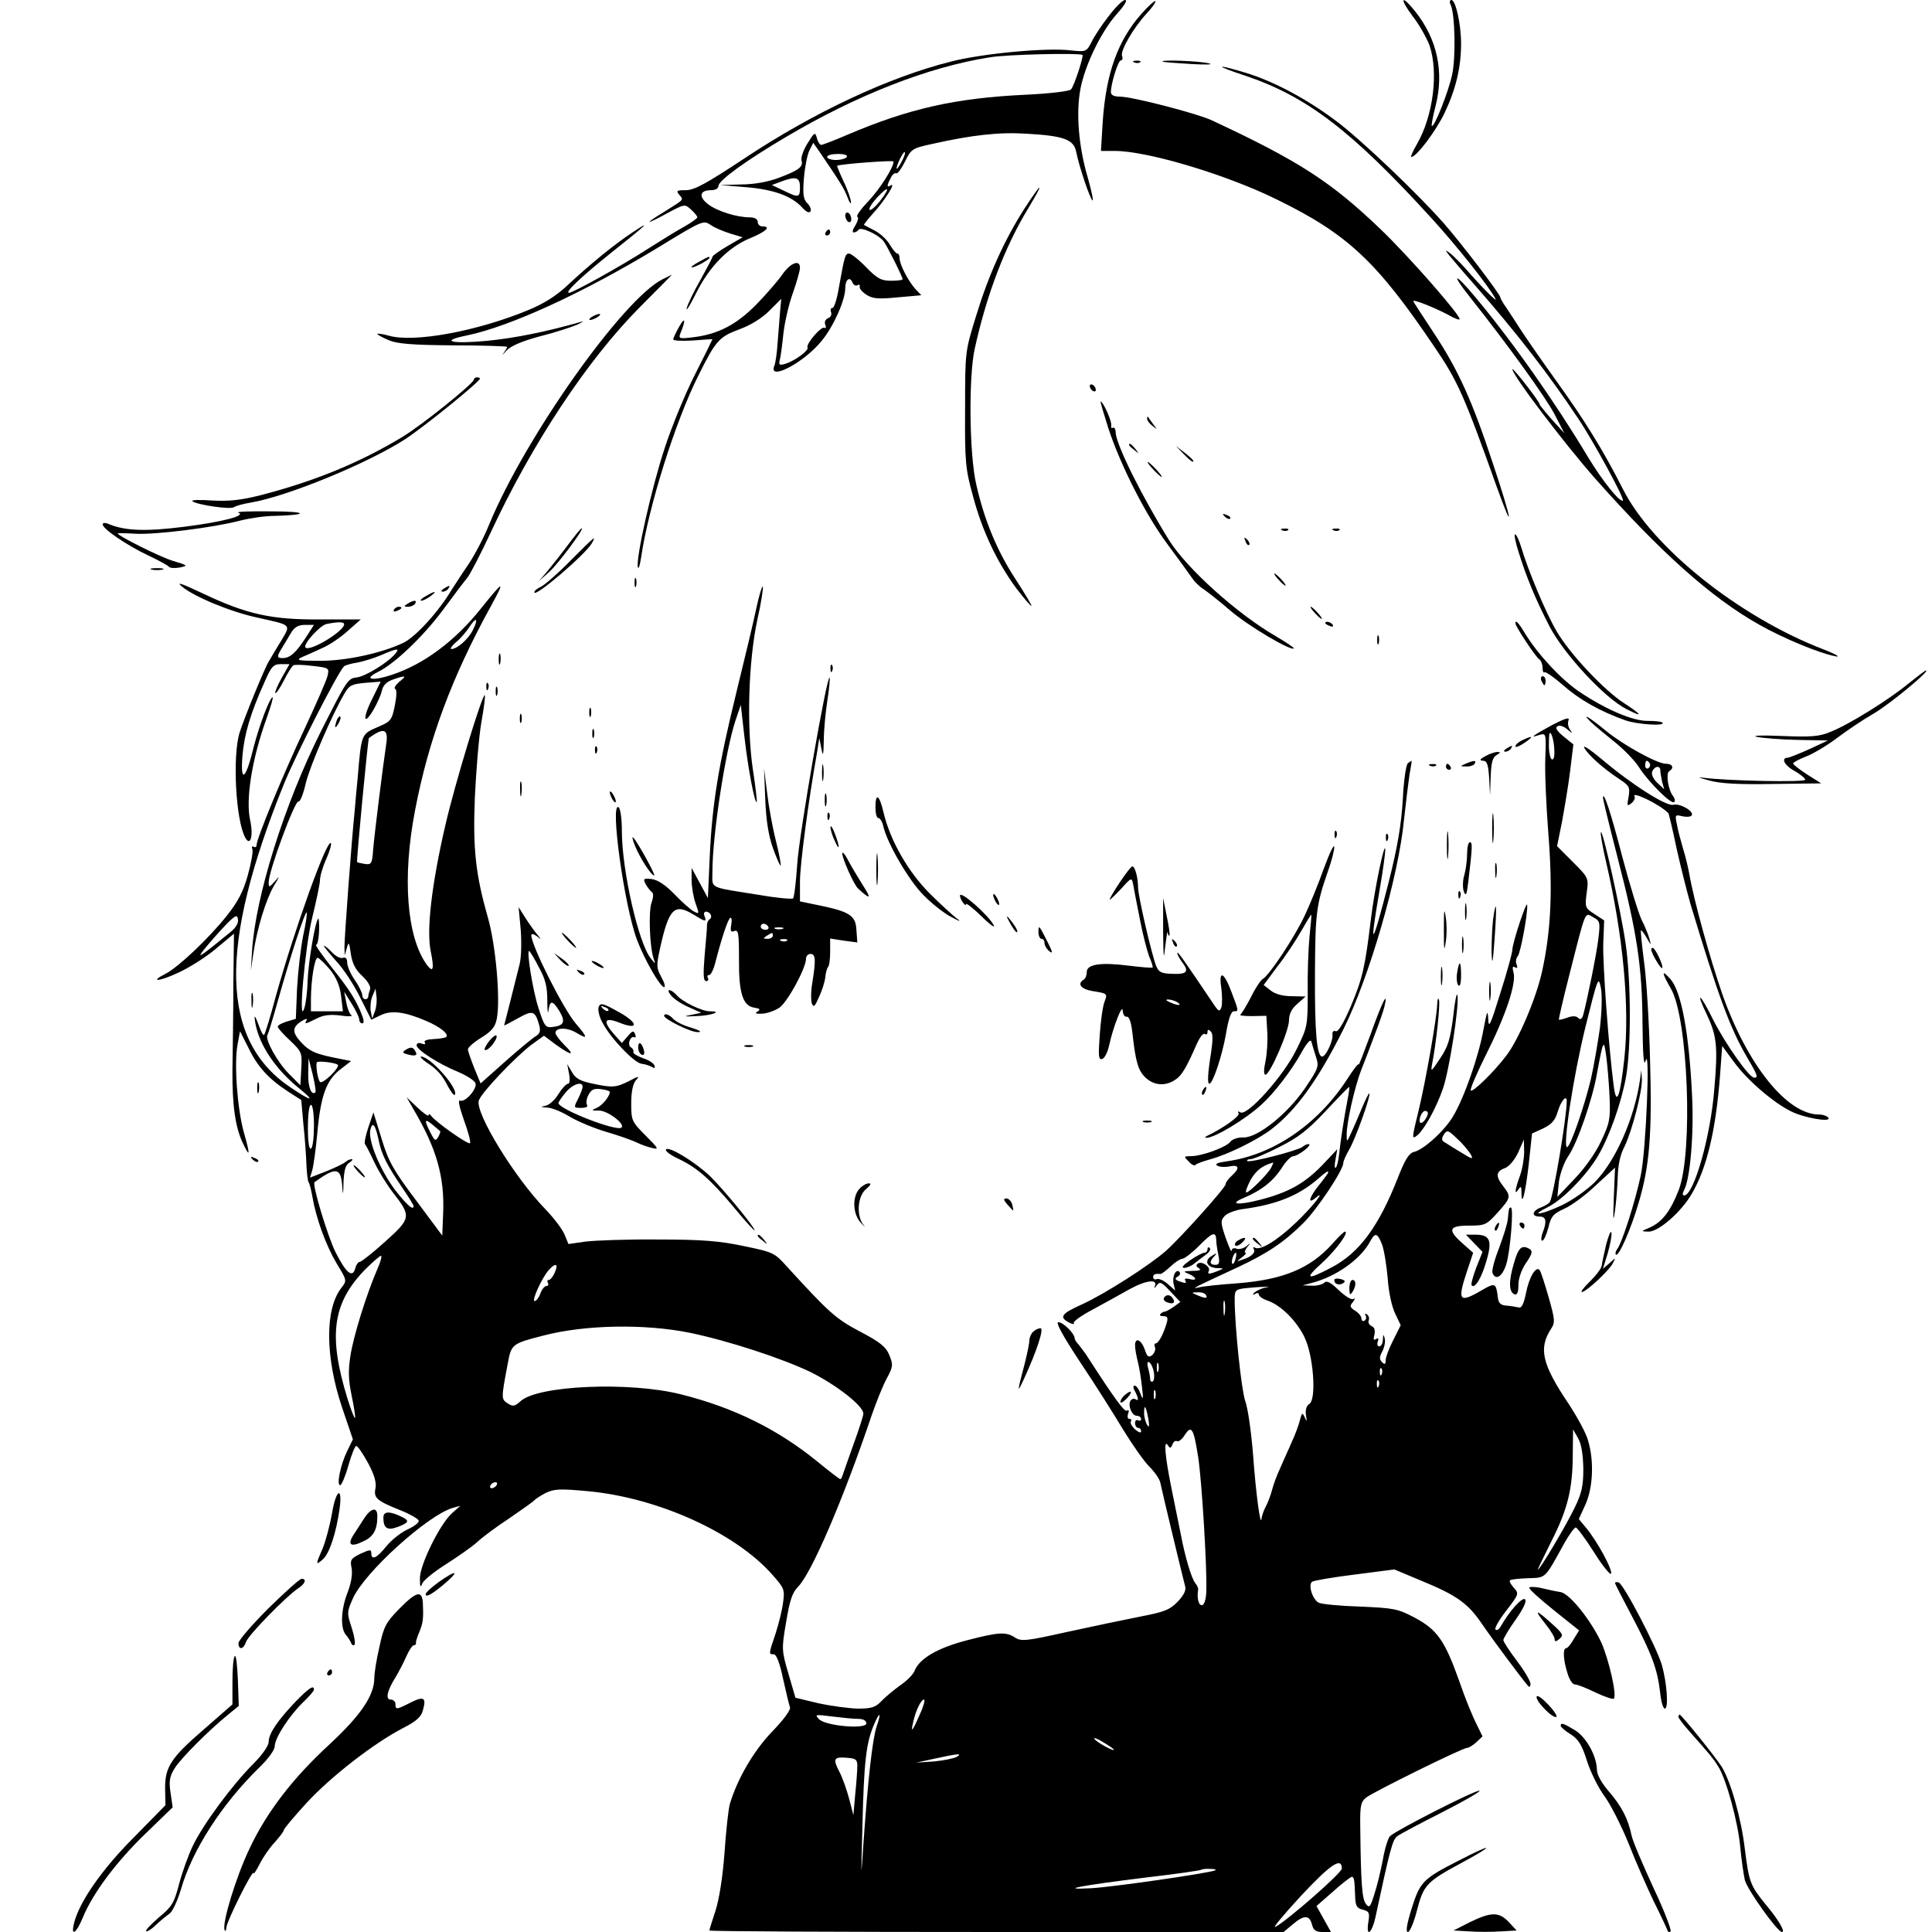 <?xml version="1.0" standalone="no"?>
<!DOCTYPE svg PUBLIC "-//W3C//DTD SVG 20010904//EN"
 "http://www.w3.org/TR/2001/REC-SVG-20010904/DTD/svg10.dtd">
<svg version="1.0" xmlns="http://www.w3.org/2000/svg"
 width="640pt" height="640pt" viewBox="0 0 640 640"
 preserveAspectRatio="xMidYMid meet">
<g transform="translate(0,640) scale(0.1,-0.1)"
fill="#000000" stroke="none">
<path d="M3673 6347 c-22 -28 -48 -67 -57 -86 -17 -33 -19 -33 -68 -28 -78 10
-294 -10 -398 -37 -207 -52 -456 -169 -686 -322 -124 -82 -164 -104 -192 -104
-30 0 -33 -2 -22 -15 15 -18 18 -14 -47 -55 -71 -43 -67 -47 6 -7 58 31 59 32
80 13 12 -11 21 -22 21 -26 0 -3 -19 -17 -42 -30 -24 -13 -79 -47 -123 -75
-85 -55 -247 -145 -260 -145 -16 0 40 53 140 133 120 95 136 111 70 67 -59
-39 -139 -104 -215 -175 -37 -35 -80 -62 -132 -83 -167 -69 -376 -108 -460
-84 -21 6 -38 8 -38 6 0 -3 17 -12 38 -21 28 -12 78 -16 214 -17 98 0 178 -3
178 -5 0 -3 -6 -12 -12 -21 -7 -9 -2 -5 10 9 16 16 52 31 111 47 48 12 103 30
122 38 19 9 25 14 14 10 -115 -33 -220 -54 -311 -63 -118 -11 -159 -1 -71 17
144 29 388 141 637 292 147 90 150 91 174 75 14 -10 44 -22 66 -29 l40 -12
-50 -29 c-27 -16 -50 -32 -50 -36 0 -3 -18 -37 -39 -75 -22 -38 -42 -80 -46
-94 -3 -14 10 7 30 47 44 89 107 154 180 184 53 22 71 39 40 39 -8 0 -15 7
-15 15 0 9 -10 15 -26 15 -44 0 -110 21 -139 44 -32 25 -27 46 11 46 14 0 24
6 24 14 0 18 91 84 225 163 233 138 470 231 673 263 57 10 300 15 308 8 4 -5
-27 -101 -38 -114 -4 -6 -68 -14 -154 -18 -230 -11 -384 -46 -586 -132 -44
-19 -83 -34 -88 -34 -4 0 -11 10 -14 23 -6 21 -8 19 -31 -18 -14 -22 -22 -47
-20 -56 7 -21 -8 -33 -75 -58 -34 -13 -81 -22 -125 -22 l-70 -2 85 -7 c91 -7
152 -29 187 -67 13 -15 24 -20 28 -13 3 5 -1 18 -11 27 -13 14 -15 29 -11 82
3 36 11 78 18 92 l13 26 25 -36 c64 -94 79 -118 89 -146 6 -16 11 -23 11 -15
0 8 -10 39 -24 68 -13 28 -23 52 -22 53 15 6 187 19 187 14 0 -20 -44 -89 -82
-130 -26 -27 -43 -51 -38 -53 5 -2 2 -14 -6 -28 -9 -13 -12 -24 -6 -24 6 0 13
4 16 9 7 11 66 -16 83 -38 12 -16 63 -118 63 -126 0 -3 -17 -5 -38 -5 -33 0
-46 7 -83 45 -24 25 -50 45 -56 45 -13 0 -15 -6 -34 -112 -6 -38 -16 -68 -21
-68 -6 0 -8 -6 -5 -14 3 -8 -1 -17 -10 -20 -9 -4 -13 -13 -9 -22 3 -8 2 -13
-3 -10 -10 7 -62 -54 -56 -65 6 -9 -41 -44 -73 -54 -20 -6 -23 -4 -19 12 3 10
8 49 12 87 4 37 18 98 31 134 13 37 24 75 24 85 0 29 -32 16 -59 -23 -13 -19
-51 -63 -84 -97 -66 -68 -128 -100 -209 -110 -48 -6 -51 -5 -44 13 18 43 16
57 -3 24 -11 -19 -20 -39 -21 -44 0 -5 29 -6 65 -4 36 3 65 5 65 4 0 -1 -26
-54 -58 -117 -32 -63 -77 -172 -100 -243 -43 -130 -96 -365 -89 -395 2 -9 7 7
11 34 25 169 114 451 189 600 58 117 69 129 136 154 36 13 74 36 99 61 l40 40
-4 -43 c-2 -23 -5 -69 -8 -102 -2 -33 -7 -68 -11 -77 -21 -52 99 11 157 83 39
47 78 135 78 174 0 29 15 41 24 19 3 -8 11 -12 16 -9 6 4 9 2 8 -5 -2 -6 9
-18 23 -27 21 -13 40 -14 103 -8 l78 7 -20 21 c-24 27 -52 81 -52 102 0 8 -3
15 -7 15 -5 0 -15 13 -25 29 -9 16 -31 37 -50 47 -18 9 -34 18 -36 19 -1 1 12
18 30 38 36 39 78 104 59 93 -14 -9 -14 -1 0 25 5 11 13 17 18 15 4 -3 17 15
29 39 20 41 24 44 89 58 134 30 223 40 315 34 122 -7 155 -19 163 -60 10 -50
46 -156 54 -161 4 -3 -3 32 -16 77 -30 102 -39 213 -24 292 15 79 68 189 120
248 26 29 37 47 28 47 -8 0 -32 -24 -54 -53z m-687 -484 c-8 -15 -15 -25 -16
-21 0 12 23 58 27 54 3 -2 -2 -17 -11 -33z m-181 17 c-3 -5 -19 -10 -36 -10
-16 0 -29 5 -29 10 0 6 16 10 36 10 21 0 33 -4 29 -10z m-155 -100 c0 -35 -4
-36 -55 -11 l-38 18 29 11 c51 19 64 15 64 -18z m266 -45 c-15 -19 -31 -33
-35 -30 -5 2 6 20 23 39 40 43 47 37 12 -9z"/>
<path d="M3781 6354 c-79 -89 -117 -198 -128 -356 l-6 -98 46 0 c107 0 369
-78 537 -161 233 -114 330 -204 521 -487 78 -114 99 -162 208 -467 58 -161 50
-111 -13 78 -69 209 -114 309 -195 432 -36 55 -68 103 -69 107 -4 9 78 -24
121 -48 16 -9 30 -14 32 -12 8 8 -167 208 -262 299 -165 158 -271 226 -560
361 -51 23 -263 78 -304 78 -19 0 -29 5 -29 15 0 28 24 105 33 105 5 0 7 6 4
14 -7 17 37 93 81 141 19 20 32 39 29 41 -2 3 -23 -16 -46 -42z"/>
<path d="M4679 6347 c23 -29 47 -73 56 -96 31 -90 13 -234 -41 -328 -14 -24
-22 -43 -19 -43 17 0 81 85 110 145 38 80 55 152 55 231 0 64 -18 144 -32 144
-6 0 -7 -7 -2 -17 14 -32 17 -176 4 -232 -12 -55 -59 -175 -67 -168 -2 2 4 33
13 68 28 111 5 219 -67 310 -47 59 -55 47 -10 -14z"/>
<path d="M3758 6193 c7 -3 16 -2 19 1 4 3 -2 6 -13 5 -11 0 -14 -3 -6 -6z"/>
<path d="M3851 6196 c2 -2 45 -5 94 -8 50 -3 77 -2 60 2 -30 8 -162 13 -154 6z"/>
<path d="M4123 6150 c206 -69 354 -182 621 -475 83 -91 191 -227 210 -265 8
-15 -46 39 -99 100 -17 19 -40 42 -50 50 -19 14 -19 14 -5 -5 9 -11 47 -56 86
-100 140 -160 243 -293 341 -440 50 -74 155 -267 149 -273 -9 -8 -68 65 -115
143 -111 185 -248 380 -374 531 -69 83 -83 82 -17 -1 124 -156 251 -332 280
-388 l32 -62 -41 45 c-22 25 -41 48 -41 51 0 9 -90 124 -90 116 0 -20 171
-245 274 -362 218 -246 385 -395 543 -484 81 -46 200 -95 253 -105 19 -4 2 7
-40 23 -280 108 -566 337 -664 531 -66 130 -128 230 -224 363 -48 67 -100 142
-116 167 -16 25 -37 57 -47 72 -11 15 -19 30 -19 33 0 10 -133 184 -187 245
-88 100 -277 280 -358 340 -96 72 -206 131 -299 159 -102 31 -104 24 -3 -9z"/>
<path d="M3393 5708 c-67 -105 -119 -221 -160 -356 -36 -116 -36 -118 -36
-307 -1 -175 1 -198 26 -288 31 -117 80 -219 143 -305 26 -34 49 -61 51 -59 1
2 -22 41 -52 87 -61 93 -104 195 -131 315 -23 98 -26 356 -5 450 39 178 100
339 179 468 54 90 44 86 -15 -5z"/>
<path d="M2800 5686 c0 -8 5 -18 10 -21 6 -3 10 1 10 9 0 8 -4 18 -10 21 -5 3
-10 -1 -10 -9z"/>
<path d="M2735 5630 c-3 -5 -1 -10 4 -10 6 0 11 5 11 10 0 6 -2 10 -4 10 -3 0
-8 -4 -11 -10z"/>
<path d="M2318 5534 c-38 -20 -36 -28 2 -9 17 9 30 18 30 20 0 7 -1 6 -32 -11z"/>
<path d="M2195 5475 c-131 -65 -455 -523 -574 -811 -16 -40 -46 -98 -67 -130
-22 -32 -47 -71 -58 -88 -45 -75 -119 -155 -159 -175 -73 -35 -193 -61 -281
-60 -68 0 -77 2 -56 12 14 6 44 19 67 30 24 10 62 36 85 57 l43 38 -135 0
c-161 -1 -243 17 -390 87 -72 34 -88 39 -66 21 40 -33 160 -83 249 -102 116
-26 111 -21 77 -79 -17 -27 -34 -57 -39 -65 -15 -24 -83 -191 -98 -239 -23
-79 -12 -287 19 -345 17 -32 28 4 17 55 -16 70 5 204 55 342 13 37 22 67 19
67 -9 0 -44 -92 -63 -166 -26 -107 -44 -121 -37 -29 6 73 27 143 73 245 23 53
30 60 55 60 l28 0 -26 -46 c-14 -25 -23 -47 -21 -50 3 -2 15 16 28 41 13 26
27 48 32 51 5 3 33 2 64 -2 54 -6 55 -7 49 -33 -3 -14 -37 -91 -74 -171 -71
-150 -161 -368 -161 -389 0 -7 -4 -9 -10 -6 -5 3 -7 0 -4 -8 3 -8 -4 -46 -15
-86 -15 -54 -32 -87 -70 -135 -60 -75 -160 -170 -203 -192 -55 -28 -21 -26 43
4 35 16 91 51 124 79 l60 50 -2 -166 c0 -91 -2 -220 -3 -286 -1 -119 10 -194
37 -247 21 -44 22 -33 1 40 -22 79 -33 228 -21 292 l8 44 29 -57 c30 -62 67
-102 132 -144 l42 -27 7 -80 c5 -45 9 -104 10 -132 1 -27 4 -54 7 -60 4 -5 9
-27 13 -49 12 -71 45 -161 80 -220 34 -56 35 -57 16 -81 -55 -70 -54 -229 2
-396 l36 -106 -19 -39 c-22 -45 -36 -113 -23 -113 4 0 17 29 27 65 10 36 22
65 26 65 5 0 22 -25 39 -56 21 -39 28 -64 25 -83 -7 -33 3 -42 80 -73 33 -13
61 -29 63 -35 2 -6 -14 -19 -36 -29 -22 -10 -54 -35 -71 -56 -32 -40 -50 -48
-50 -23 0 13 -5 12 -36 -2 -32 -16 -35 -20 -29 -49 3 -21 -2 -50 -15 -83 -21
-55 -23 -118 -3 -138 6 -7 13 -18 16 -25 2 -7 7 -10 11 -7 4 4 0 29 -9 57 -16
48 -16 52 4 97 38 86 248 276 331 300 l25 7 -28 -25 c-40 -36 -107 -172 -106
-216 0 -29 2 -32 8 -16 5 11 41 40 81 65 39 25 85 57 101 72 16 15 64 51 107
79 42 29 79 55 82 59 3 4 20 15 37 24 29 14 47 15 143 6 231 -22 487 -138 609
-277 39 -44 41 -49 35 -92 -3 -25 -15 -72 -25 -103 -23 -68 -23 -68 -6 -68 9
0 20 -29 31 -81 10 -45 20 -87 23 -95 3 -8 -22 -42 -60 -81 -61 -64 -114 -155
-139 -238 -5 -16 -13 -90 -18 -163 -6 -82 -18 -155 -30 -192 -11 -33 -20 -62
-20 -65 0 -3 428 -5 951 -5 l951 0 30 25 c37 32 56 32 64 0 5 -19 13 -25 34
-25 l29 0 -24 43 -24 43 56 49 c31 28 59 49 62 48 7 -3 8 -10 10 -63 1 -33 5
-41 25 -46 21 -5 24 -10 19 -40 -9 -55 12 -39 24 18 48 224 56 253 71 265 9 7
77 43 150 80 73 37 128 69 123 71 -12 4 -280 -133 -297 -151 -6 -7 -17 -41
-23 -77 -7 -36 -19 -87 -28 -114 -14 -45 -17 -48 -29 -32 -12 18 -16 65 -18
258 -1 66 2 79 19 93 26 20 320 165 335 165 6 0 20 9 31 19 l20 19 -20 41
c-12 23 -38 86 -57 142 -48 135 -73 170 -147 210 -57 30 -69 32 -181 37 -67 2
-129 8 -138 13 -20 11 -35 57 -22 69 5 4 68 15 141 24 l132 17 86 -36 c122
-50 158 -76 206 -147 37 -54 125 -172 151 -203 5 -5 8 -2 8 7 0 9 -20 43 -45
76 -25 33 -45 64 -45 69 0 5 18 36 41 68 26 37 37 61 31 67 -9 9 -53 -40 -82
-92 -5 -8 -12 -12 -16 -8 -4 4 12 32 36 63 42 54 42 56 25 75 -10 11 -16 22
-13 25 3 3 30 6 60 7 60 2 54 -4 120 116 16 28 33 52 38 52 4 0 32 -37 61 -83
28 -45 54 -76 56 -70 5 14 -47 109 -83 152 l-24 29 22 48 c25 56 29 143 9 211
-6 24 -36 79 -65 123 -88 131 -100 183 -58 248 14 21 13 31 -8 105 -13 45 -26
86 -30 90 -12 14 -35 -24 -45 -77 -8 -37 -14 -50 -25 -47 -8 2 -26 5 -40 6
-18 1 -26 8 -28 26 -6 50 -9 51 -55 24 -74 -43 -80 -34 -47 65 l20 60 -35 31
c-51 45 -46 59 21 59 53 0 58 2 95 43 44 49 45 53 19 87 -26 33 -25 49 4 60
15 5 33 27 45 52 l19 43 1 -40 c0 -22 -6 -58 -14 -80 -17 -46 -19 -67 -5 -45
8 12 10 10 10 -9 0 -55 13 -5 24 91 l11 103 37 17 c29 14 40 27 49 58 11 35
29 55 29 32 0 -53 -44 -314 -56 -334 -3 -5 -17 -13 -30 -18 -29 -11 -32 -30
-4 -30 22 0 25 -16 10 -54 -5 -14 -6 -26 -1 -26 5 0 14 20 20 43 9 38 16 46
53 63 23 10 71 45 105 78 l63 58 -4 -98 c-3 -77 -2 -86 4 -44 4 30 8 81 9 113
1 37 8 72 22 98 25 51 59 182 58 223 l-2 31 -4 -30 c-18 -128 -81 -271 -150
-341 -26 -26 -75 -60 -108 -76 -68 -32 -112 -39 -48 -7 49 24 128 105 166 169
39 66 77 175 93 260 18 100 17 321 -1 445 -16 110 -77 383 -82 368 -2 -5 6
-49 17 -97 57 -244 79 -482 61 -651 -14 -128 -26 -161 -35 -95 -17 128 -37
405 -35 473 l3 78 -32 21 c-31 20 -32 22 -26 70 7 49 7 50 -46 103 l-52 52 16
79 c8 44 21 119 27 168 l11 90 -32 26 c-23 19 -29 29 -21 34 7 5 22 0 34 -11
15 -13 18 -13 9 -2 -7 9 -10 24 -6 33 4 11 -10 7 -53 -15 -66 -36 -78 -45 -45
-34 24 7 24 7 21 -77 -2 -45 3 -157 10 -248 15 -188 9 -321 -20 -455 -19 -89
-79 -231 -120 -283 -40 -53 -113 -124 -117 -114 -2 6 21 59 51 119 64 127 100
234 91 270 -5 18 -3 24 4 19 8 -5 10 -1 6 9 -4 8 -2 21 4 28 9 11 33 138 31
169 -1 19 -48 -123 -49 -147 0 -11 -18 -76 -40 -145 -33 -107 -39 -119 -40
-85 -2 33 -4 26 -16 -36 -15 -86 -63 -224 -100 -286 -27 -47 -97 -111 -130
-119 -17 -4 -30 -26 -54 -87 -63 -160 -127 -247 -218 -295 -83 -44 -93 -40
-33 14 45 41 92 104 76 104 -3 0 -22 -18 -42 -41 -73 -81 -162 -118 -313 -130
-58 -4 -116 -10 -130 -14 -27 -6 -12 1 128 66 99 46 156 84 220 148 46 46 132
175 132 199 0 6 9 26 20 45 20 34 72 179 66 185 -2 1 -13 -21 -25 -50 -12 -29
-28 -66 -36 -83 -13 -29 -14 -29 -14 -5 -1 37 26 158 48 215 11 28 31 79 44
115 14 36 29 79 33 95 14 59 -8 15 -46 -92 -22 -59 -39 -104 -39 -99 -1 5 -18
-17 -39 -50 -97 -149 -245 -250 -398 -271 -30 -4 -41 -9 -32 -14 7 -5 25 -6
41 -3 32 7 35 -6 7 -31 -11 -10 -20 -22 -20 -28 0 -11 -145 -173 -197 -220
-54 -48 -204 -144 -279 -178 -69 -31 -76 -42 -43 -60 12 -6 19 -7 16 -2 -3 5
25 25 61 44 37 20 93 51 125 69 55 30 95 34 82 8 -3 -7 0 -6 6 3 11 15 16 13
46 -19 l33 -35 -22 -16 c-13 -9 -26 -16 -30 -16 -3 0 -10 -3 -14 -8 -4 -4 0
-7 10 -7 13 0 16 -5 11 -22 -10 -35 -27 -68 -36 -68 -5 0 -6 -6 -3 -13 3 -8
-2 -19 -9 -26 -12 -9 -17 -6 -25 19 -12 33 -32 41 -32 13 0 -10 4 -34 9 -53 5
-19 11 -57 14 -85 5 -41 4 -45 -5 -22 -5 15 -14 27 -19 27 -6 0 -6 -8 1 -19
12 -24 13 -34 1 -26 -5 3 -12 1 -16 -5 -10 -16 5 -50 21 -50 8 0 14 -5 14 -11
0 -5 -4 -7 -10 -4 -5 3 -10 -1 -10 -9 0 -9 5 -16 10 -16 6 0 10 -5 10 -12 0
-6 -8 -3 -20 7 -11 10 -17 22 -14 26 3 5 1 9 -5 9 -6 0 -7 7 -4 17 4 10 2 14
-4 10 -8 -5 -40 38 -136 187 -7 10 -18 24 -24 32 -7 7 -13 16 -13 21 -1 16
-38 53 -54 53 -10 0 14 -44 72 -132 49 -73 112 -173 142 -223 30 -49 69 -105
87 -123 18 -18 35 -42 37 -55 4 -21 71 -300 82 -342 4 -13 -5 -30 -25 -51 -26
-27 -45 -34 -123 -49 -51 -10 -160 -33 -243 -51 -135 -30 -151 -32 -172 -19
-30 20 -54 19 -161 -9 -96 -25 -156 -60 -172 -100 -4 -12 -26 -34 -48 -49 -21
-15 -50 -39 -62 -52 -20 -21 -33 -25 -79 -25 -31 1 -90 9 -131 18 l-75 18 -23
79 c-23 78 -23 83 -8 171 12 72 20 97 39 117 45 44 151 292 244 567 14 41 36
96 49 121 23 42 23 48 10 80 -11 27 -30 43 -97 78 -80 42 -103 63 -241 214
-42 47 -46 49 -143 69 -80 17 -138 22 -285 22 -102 1 -210 -3 -241 -7 l-56 -8
-13 32 c-8 18 -36 55 -63 83 -103 106 -233 319 -221 360 7 25 122 146 177 187
l39 28 40 -30 c52 -37 65 -37 27 0 -16 16 -29 34 -29 39 0 19 39 19 69 1 40
-24 39 -17 -3 32 -41 49 -146 257 -146 291 0 6 8 4 18 -3 16 -13 16 -12 1 6
-9 11 -27 36 -39 55 l-22 35 7 -75 c3 -42 2 -93 -4 -115 -14 -56 -50 -200 -51
-202 0 -1 21 10 46 24 50 28 57 25 71 -26 4 -17 1 -26 -13 -34 -10 -6 -55 -43
-100 -83 l-82 -73 -21 51 c-11 28 -21 56 -21 62 0 6 20 24 45 39 35 22 46 36
51 64 12 65 -4 245 -30 334 -40 141 -50 225 -43 397 4 86 13 197 21 246 9 49
14 91 12 93 -7 8 -99 -292 -131 -432 -45 -194 -63 -347 -48 -417 12 -59 8 -72
-13 -44 -67 92 -82 290 -39 512 45 235 122 441 250 674 50 91 45 90 -32 -6
-85 -107 -190 -185 -294 -219 -65 -22 -98 -16 -47 9 55 27 151 118 218 209 33
45 68 91 78 103 9 11 44 78 77 149 136 293 320 572 495 748 59 59 106 107 106
107 -1 0 -15 -7 -31 -15z m-629 -1163 c-16 -31 -52 -62 -71 -62 -5 1 2 11 16
23 15 12 34 35 44 50 23 36 31 28 11 -11z m-426 20 c0 -23 -114 -92 -128 -77
-10 9 48 74 70 78 40 8 58 7 58 -1z m-127 -44 c-33 -51 -52 -67 -75 -68 -22 0
-22 4 -3 35 8 14 22 36 30 50 11 18 24 25 45 25 l30 0 -27 -42z m296 -54 c-24
-29 -99 -75 -127 -78 -30 -3 -34 -11 -118 -177 -122 -242 -218 -550 -229 -729
l-4 -65 8 55 c12 83 42 180 68 225 20 33 21 36 4 16 -19 -21 -21 -22 -21 -4 0
38 88 275 99 268 5 -2 16 25 24 61 15 60 88 229 129 298 15 26 24 30 68 34
l51 4 -25 -51 c-34 -65 -34 -100 -1 -46 13 22 27 52 30 67 4 18 16 30 37 37
43 15 47 13 20 -8 -12 -11 -18 -21 -13 -23 6 -2 5 -24 -1 -55 -10 -49 -13 -53
-58 -72 -53 -23 -53 -22 -65 -166 -4 -38 -8 -88 -10 -110 -10 -95 -35 -432
-34 -455 l1 -25 7 25 c6 22 8 19 13 -19 5 -32 15 -53 38 -74 18 -17 29 -35 26
-44 -3 -8 -6 -19 -6 -24 0 -5 -4 -9 -10 -9 -5 0 -10 6 -10 14 0 7 -11 30 -25
50 -14 20 -25 46 -25 58 0 13 -5 18 -14 15 -8 -3 -24 5 -37 19 -12 13 -24 22
-26 21 -1 -2 17 -24 40 -50 24 -25 60 -80 80 -121 l37 -74 31 15 c35 17 79 12
151 -19 47 -20 76 -44 66 -53 -3 -3 -21 -6 -41 -7 -22 -1 -34 -5 -30 -11 4 -6
0 -8 -10 -4 -10 4 -17 1 -17 -6 1 -15 72 -61 138 -88 28 -12 53 -28 57 -37 7
-18 -34 -65 -51 -58 -8 3 -2 -22 13 -65 14 -38 23 -72 20 -76 -6 -6 -115 71
-129 91 -4 6 -8 7 -8 2 0 -6 -17 6 -37 25 l-36 34 23 -40 c76 -129 103 -223
98 -344 l-3 -74 -87 117 c-75 100 -91 128 -114 204 l-27 87 -17 -50 c-9 -27
-14 -52 -11 -55 3 -3 17 -30 31 -60 14 -30 42 -75 62 -101 61 -78 60 -85 -26
-162 -41 -37 -79 -67 -84 -67 -5 0 -12 -9 -15 -21 -9 -34 -30 -17 -65 52 -27
54 -79 227 -70 233 69 50 86 48 91 -6 3 -42 4 -41 5 9 2 38 7 55 20 62 9 6 12
11 7 11 -6 0 -15 -4 -20 -9 -6 -5 -34 -19 -64 -31 l-54 -21 7 23 c4 13 12 68
17 123 11 125 30 177 77 213 l35 27 -34 7 c-84 16 -103 24 -134 58 -27 30 -27
47 2 66 14 9 22 11 19 5 -9 -15 -5 -14 33 5 23 12 45 14 79 10 26 -4 42 -3 36
1 -6 4 -14 24 -17 43 l-7 35 25 -40 c14 -22 25 -46 25 -52 0 -7 4 -13 10 -13
6 0 6 9 0 25 -19 50 -41 85 -100 159 -33 42 -57 76 -53 76 5 0 9 21 10 46 1
25 -1 44 -3 41 -10 -10 -33 -146 -35 -207 -1 -36 -6 -76 -11 -90 -21 -64 2
201 26 299 14 57 26 114 26 126 0 12 9 44 21 70 11 25 18 49 15 52 -13 14
-120 -284 -182 -506 -18 -68 -36 -126 -39 -129 -2 -3 -8 6 -13 19 -18 49 -22
53 -16 19 13 -72 67 -153 147 -217 53 -43 39 -42 -28 3 -236 156 -243 467 -24
1008 40 98 175 363 198 388 3 4 24 10 44 13 21 4 57 15 80 25 53 23 63 24 46
4z m-30 -302 c-11 -73 -38 -290 -43 -347 -3 -46 -6 -50 -27 -47 -13 2 -25 5
-26 6 -3 3 36 409 39 411 50 37 66 31 57 -23z m3870 -20 c1 -20 -3 -31 -9 -27
-5 3 -10 27 -9 53 0 35 3 42 9 27 5 -11 9 -35 9 -53z m-4386 -600 c-88 -72
-106 -85 -97 -71 5 9 34 43 64 76 46 50 56 56 58 39 3 -13 -6 -29 -25 -44z
m241 -13 c-8 -41 -17 -119 -20 -174 l-4 -100 -30 -9 c-16 -5 -30 -12 -30 -17
0 -4 18 -25 41 -46 39 -37 40 -41 37 -93 l-3 -55 -39 39 c-38 39 -79 113 -70
128 3 4 18 54 34 111 42 150 91 300 96 294 2 -2 -3 -37 -12 -78z m4278 60 c18
-10 19 -17 13 -67 -6 -53 -39 -213 -51 -256 -4 -12 -9 -15 -16 -8 -7 7 -19 7
-36 1 -13 -5 -26 -8 -28 -7 -1 2 13 64 32 138 61 240 52 217 86 199z m-3496
-165 c21 -38 27 -63 27 -109 0 -33 2 -48 4 -32 5 35 14 34 37 -4 20 -34 14
-47 -24 -51 -23 -3 -27 3 -46 62 -20 61 -42 202 -30 189 3 -3 18 -27 32 -55z
m-692 -7 c20 -25 32 -53 36 -87 l6 -50 -53 0 -53 0 0 38 c0 68 13 143 23 139
6 -2 24 -20 41 -40z m4206 -192 c-7 -49 -20 -126 -30 -170 -21 -88 -68 -225
-79 -225 -15 0 21 236 61 398 41 165 43 170 51 130 5 -25 3 -81 -3 -133z
m-4058 55 l-9 -24 -5 25 c-2 14 0 37 6 50 l10 24 3 -25 c2 -14 0 -37 -5 -50z
m4090 -285 c3 -72 0 -86 -28 -145 -18 -39 -55 -91 -88 -125 l-57 -60 5 50 c4
28 17 64 31 85 30 43 80 187 95 273 21 114 23 117 31 57 4 -30 9 -91 11 -135z
m-4287 17 c-13 -13 -25 17 -24 61 l1 52 14 -55 c7 -30 11 -56 9 -58z m75 89
c-1 -15 -52 -63 -60 -55 -7 8 -14 49 -11 64 1 8 71 -1 71 -9z m3345 -108 c-13
-67 -25 -147 -29 -186 -2 -21 -7 -41 -11 -45 -4 -4 -5 8 -1 27 l6 34 -52 -55
c-59 -60 -112 -89 -206 -113 -75 -19 -103 -14 -49 8 58 25 95 55 123 98 13 21
30 39 38 39 16 0 66 39 51 40 -6 0 -15 -4 -20 -9 -14 -12 -176 -54 -183 -47
-3 3 2 6 10 6 9 0 52 18 95 40 64 32 95 56 154 119 41 44 76 80 78 80 2 1 0
-16 -4 -36z m-3425 -92 c0 -39 -4 -73 -10 -76 -6 -4 -10 22 -10 69 0 44 4 76
10 76 6 0 10 -30 10 -69z m418 -18 c2 -1 -1 -9 -6 -19 -9 -15 -12 -14 -26 14
-22 42 -20 49 7 26 12 -10 24 -20 25 -21z m-203 -33 c9 -44 27 -80 76 -152 22
-32 39 -60 39 -63 0 -16 -20 1 -59 50 -51 67 -93 167 -84 203 7 29 17 16 28
-38z m3617 -44 c9 -17 6 -17 -28 4 -22 13 -46 28 -55 34 -14 7 -15 13 -6 28
11 16 14 15 45 -15 19 -17 38 -41 44 -51z m-661 -44 c-12 -22 -72 -82 -82 -82
-5 0 2 18 13 40 18 32 39 49 76 59 1 1 -2 -7 -7 -17z m189 -16 c0 -2 -13 -20
-30 -41 -33 -41 -40 -66 -13 -44 40 34 -9 -29 -65 -82 -62 -59 -118 -93 -135
-82 -5 3 -7 1 -4 -4 8 -12 -8 -27 -38 -36 -20 -7 -20 -7 -1 8 11 8 16 15 12
15 -5 0 -2 8 5 18 13 15 12 16 -3 3 -10 -7 -25 -11 -33 -7 -8 3 -15 0 -15 -7
-1 -7 -9 13 -20 43 -17 50 -17 57 -3 72 8 9 36 20 62 23 110 15 182 44 246 99
30 26 35 29 35 22z m-371 -224 c0 -9 3 -32 7 -49 5 -26 3 -33 -10 -33 -19 0
-21 11 -3 29 10 11 8 11 -10 0 -26 -16 -14 -39 21 -40 20 0 21 -1 1 -9 -27
-11 -37 -12 -31 -1 8 13 -21 34 -35 26 -8 -6 -7 -10 2 -16 10 -6 3 -9 -21 -9
-31 -1 -32 -2 -12 -10 27 -12 29 -24 2 -17 -11 3 -18 1 -14 -4 6 -11 2 -11
-21 -3 -13 5 -14 9 -4 15 8 4 10 11 6 16 -12 11 -25 -16 -19 -41 l5 -21 -24
21 c-13 12 -30 19 -36 17 -7 -3 -13 0 -13 6 0 10 5 12 25 11 3 0 18 11 33 25
15 14 32 25 38 25 7 0 32 19 56 43 44 45 56 49 57 19z m549 -14 c7 -18 15 -69
19 -113 3 -47 14 -95 25 -117 l18 -38 -25 -50 c-14 -27 -25 -57 -25 -67 0 -13
-3 -14 -12 -5 -9 9 -9 17 1 35 7 14 11 33 8 43 -4 16 -5 15 -6 -3 0 -13 -6
-23 -12 -23 -6 0 -8 7 -5 16 4 10 2 13 -6 8 -8 -5 -9 0 -5 15 3 15 0 24 -9 28
-8 3 -13 12 -10 19 3 7 0 16 -6 20 -6 4 -8 3 -4 -4 3 -6 2 -13 -4 -17 -5 -3
-10 0 -10 7 0 7 -9 19 -21 26 -17 11 -19 16 -7 29 7 10 8 14 1 10 -6 -4 -27 9
-48 29 -27 26 -40 33 -48 25 -6 -6 -25 -11 -41 -10 l-31 1 30 8 c81 21 162 78
194 138 16 30 24 28 39 -10z m-485 -48 c-3 -12 -8 -19 -11 -16 -5 6 5 36 12
36 2 0 2 -9 -1 -20z m-2843 -34 c-37 -86 -79 -222 -89 -286 -8 -50 -7 -81 4
-134 8 -38 13 -71 11 -73 -2 -3 -13 26 -25 64 -64 208 -50 315 57 426 26 26
50 47 54 47 4 0 -1 -20 -12 -44z m588 -11 c-6 -14 -15 -25 -20 -25 -5 0 -6 -4
-3 -10 3 -5 1 -10 -5 -10 -6 0 -15 -11 -20 -25 -5 -14 -14 -25 -19 -25 -11 0
24 77 47 103 22 25 33 21 20 -8z m2347 -52 c-11 -3 -24 -10 -30 -15 -7 -8 -6
-9 3 -4 6 4 12 3 12 -2 0 -6 13 -15 28 -20 44 -15 95 -65 122 -119 31 -60 42
-210 17 -224 -9 -5 -13 -19 -11 -36 4 -23 3 -24 -4 -8 -8 17 -9 16 -16 -10 -4
-16 -16 -49 -27 -72 -10 -24 -28 -62 -38 -86 -11 -23 -23 -56 -27 -72 -4 -16
-13 -40 -20 -54 -8 -14 -14 -33 -15 -41 -3 -34 -19 84 -28 211 -6 74 -17 154
-26 178 -13 38 -35 248 -35 338 0 29 3 32 38 36 20 2 46 4 57 4 l20 1 -20 -5z
m-190 -23 c7 -12 -2 -12 -30 0 -19 8 -19 9 2 9 12 1 25 -3 28 -9z m62 -62 c-2
-13 -4 -5 -4 17 -1 22 1 32 4 23 2 -10 2 -28 0 -40z m-1772 -63 c130 -27 306
-85 400 -130 86 -43 175 -112 175 -138 0 -7 -14 -50 -31 -97 -17 -47 -33 -93
-36 -102 -3 -10 -7 -18 -9 -18 -3 0 -37 26 -77 59 -132 107 -276 178 -451 222
-170 43 -476 30 -532 -23 -19 -17 -25 -18 -42 -7 -22 14 -22 16 0 132 12 65
14 66 119 93 138 36 336 39 484 9z m1537 -130 c3 -14 1 -28 -3 -31 -5 -3 -9 1
-9 8 0 7 -3 24 -7 37 -4 16 -2 22 4 18 6 -4 13 -18 15 -32z m15 3 c-3 -7 -5
-2 -5 12 0 14 2 19 5 13 2 -7 2 -19 0 -25z m740 -10 c-3 -8 -6 -5 -6 6 -1 11
2 17 5 13 3 -3 4 -12 1 -19z m-10 -40 c-3 -8 -6 -5 -6 6 -1 11 2 17 5 13 3 -3
4 -12 1 -19z m-740 -40 c-3 -7 -5 -2 -5 12 0 14 2 19 5 13 2 -7 2 -19 0 -25z
m-23 -68 c4 -25 3 -31 -4 -20 -5 8 -10 26 -10 39 0 32 6 24 14 -19z m165 -126
c12 -76 30 -371 27 -443 0 -25 -6 -46 -13 -48 -12 -4 -19 23 -14 51 1 4 -3 14
-9 21 -13 15 -35 90 -49 165 -6 30 -20 99 -31 153 -21 105 -26 162 -11 139 7
-11 9 -10 15 3 3 9 10 14 15 11 5 -3 17 6 26 21 22 33 29 22 44 -73z m1276
-39 c0 -57 -5 -81 -29 -130 -29 -60 -115 -205 -122 -205 -1 0 19 42 45 94 54
106 71 174 71 290 l1 81 17 -30 c11 -20 16 -54 17 -100z m-3600 -55 c-3 -5
-11 -10 -16 -10 -6 0 -7 5 -4 10 3 6 11 10 16 10 6 0 7 -4 4 -10z m1403 -757
c-26 -60 -32 -66 -23 -28 8 38 26 75 36 75 4 0 -1 -21 -13 -47z m-205 -17 c17
0 27 -6 27 -15 0 -20 -134 -9 -157 14 -15 16 -12 16 43 9 32 -4 71 -8 87 -8z
m61 -25 c-14 -42 -29 -177 -44 -391 -8 -123 -8 -118 -3 65 5 208 12 269 37
329 20 48 27 46 10 -3z m786 -77 c0 -7 -58 25 -65 36 -3 5 10 1 29 -11 20 -12
36 -23 36 -25z m-521 -24 c-9 -5 -43 -12 -75 -15 l-59 -4 60 13 c77 17 96 19
74 6z m-329 -30 c0 -14 -3 -56 -7 -94 l-6 -69 -14 54 c-8 30 -22 70 -33 91
-22 42 -18 49 27 45 28 -2 33 -6 33 -27z m1605 -340 c0 -14 -179 -171 -220
-193 -11 -5 27 40 84 102 98 105 136 131 136 91z m-420 -6 c-26 -10 -339 -55
-410 -59 -113 -6 -41 8 185 36 96 11 177 23 179 25 2 2 16 4 30 3 14 0 22 -2
16 -5z"/>
<path d="M1116 4015 c-9 -26 -7 -32 5 -12 6 10 9 21 6 23 -2 3 -7 -2 -11 -11z"/>
<path d="M833 3085 c0 -22 2 -30 4 -17 2 12 2 30 0 40 -3 9 -5 -1 -4 -23z"/>
<path d="M1342 2921 c-10 -6 -8 -10 9 -14 26 -7 34 -3 24 12 -7 13 -15 14 -33
2z"/>
<path d="M1411 2882 c37 -24 54 -43 73 -81 10 -18 20 -31 22 -28 17 16 -80
127 -111 127 -5 0 2 -8 16 -18z"/>
<path d="M1185 2520 c10 -11 20 -20 23 -20 3 0 -3 9 -13 20 -10 11 -20 20 -23
20 -3 0 3 -9 13 -20z"/>
<path d="M4100 2290 c-8 -5 -11 -12 -8 -16 4 -3 14 1 23 10 18 17 9 21 -15 6z"/>
<path d="M4150 2296 c0 -2 8 -10 18 -17 15 -13 16 -12 3 4 -13 16 -21 21 -21
13z"/>
<path d="M4000 2262 c0 -7 -5 -12 -11 -12 -5 0 -27 -11 -47 -25 -23 -16 -30
-25 -19 -25 9 0 25 7 34 15 10 8 27 21 38 29 11 8 17 18 12 22 -4 4 -7 2 -7
-4z"/>
<path d="M4420 2160 c0 -14 15 -19 29 -11 9 6 7 10 -8 14 -12 3 -21 1 -21 -3z"/>
<path d="M4470 2133 c0 -22 2 -25 10 -13 13 20 13 40 0 40 -5 0 -10 -12 -10
-27z"/>
<path d="M1960 5350 c-8 -5 -10 -10 -5 -10 6 0 17 5 25 10 8 5 11 10 5 10 -5
0 -17 -5 -25 -10z"/>
<path d="M1570 5143 c0 -13 -176 -154 -238 -191 -141 -85 -289 -146 -471 -193
-64 -16 -103 -20 -159 -17 -40 3 -69 2 -65 -2 13 -12 127 -29 138 -20 6 4 30
11 55 15 120 20 386 129 512 210 64 42 248 191 248 201 0 2 -4 4 -10 4 -5 0
-10 -3 -10 -7z"/>
<path d="M3610 5121 c0 -5 5 -13 10 -16 6 -3 10 -2 10 4 0 5 -4 13 -10 16 -5
3 -10 2 -10 -4z"/>
<path d="M3671 4983 c42 -128 128 -296 201 -392 34 -46 69 -94 77 -106 8 -12
24 -28 37 -36 12 -8 53 -40 90 -72 61 -52 200 -134 210 -125 2 2 -25 20 -59
40 -128 74 -294 223 -354 318 -90 145 -174 314 -177 355 0 13 -5 21 -9 18 -5
-3 -7 1 -6 8 3 13 -27 79 -35 79 -2 0 10 -39 25 -87z"/>
<path d="M3800 5013 c0 -6 8 -17 18 -24 16 -13 16 -13 2 6 -8 11 -16 22 -17
24 -2 2 -3 0 -3 -6z"/>
<path d="M3740 4926 c0 -2 8 -10 18 -17 15 -13 16 -12 3 4 -13 16 -21 21 -21
13z"/>
<path d="M3922 4895 c15 -16 29 -27 31 -24 3 2 -10 15 -27 28 l-31 24 27 -28z"/>
<path d="M3820 4845 c13 -14 26 -25 28 -25 3 0 -5 11 -18 25 -13 14 -26 25
-28 25 -3 0 5 -11 18 -25z"/>
<path d="M789 4702 c29 -10 -52 -31 -179 -47 -126 -16 -197 -14 -252 10 -10 4
-18 3 -18 -2 0 -15 81 -70 151 -103 34 -16 65 -33 68 -37 3 -5 20 -6 36 -3 29
6 28 7 -22 22 -41 12 -183 83 -183 91 0 1 26 1 58 -1 65 -4 258 20 346 43 31
8 83 16 114 16 118 3 112 15 -8 15 -69 1 -119 -1 -111 -4z"/>
<path d="M4057 4689 c7 -7 15 -10 18 -7 3 3 -2 9 -12 12 -14 6 -15 5 -6 -5z"/>
<path d="M1880 4593 c-24 -32 -55 -71 -69 -88 l-26 -30 34 30 c30 27 118 145
108 145 -3 0 -24 -26 -47 -57z"/>
<path d="M4248 4643 c7 -3 16 -2 19 1 4 3 -2 6 -13 5 -11 0 -14 -3 -6 -6z"/>
<path d="M4418 4643 c7 -3 16 -2 19 1 4 3 -2 6 -13 5 -11 0 -14 -3 -6 -6z"/>
<path d="M5030 4573 c26 -84 56 -157 103 -248 48 -92 183 -238 255 -274 56
-29 53 -20 -7 19 -66 42 -180 163 -224 238 -36 61 -95 202 -118 280 -7 23 -16
42 -20 42 -4 0 1 -26 11 -57z"/>
<path d="M1890 4543 c-41 -42 -85 -80 -97 -86 -13 -6 -23 -14 -23 -19 0 -20
171 127 191 163 14 26 13 26 -71 -58z"/>
<path d="M4126 4607 c3 -10 9 -15 12 -12 3 3 0 11 -7 18 -10 9 -11 8 -5 -6z"/>
<path d="M503 4513 c9 -2 25 -2 35 0 9 3 1 5 -18 5 -19 0 -27 -2 -17 -5z"/>
<path d="M4235 4480 c10 -11 20 -20 23 -20 3 0 -3 9 -13 20 -10 11 -20 20 -23
20 -3 0 3 -9 13 -20z"/>
<path d="M2102 4470 c0 -14 2 -19 5 -12 2 6 2 18 0 25 -3 6 -5 1 -5 -13z"/>
<path d="M1470 4450 c-9 -6 -10 -10 -3 -10 6 0 15 5 18 10 8 12 4 12 -15 0z"/>
<path d="M2505 4383 c-9 -43 -39 -168 -66 -278 -59 -242 -80 -367 -88 -545
l-6 -135 -27 50 -27 50 0 -40 c0 -22 6 -57 13 -77 13 -36 13 -37 -6 -27 -11 6
-40 32 -64 57 -30 31 -55 47 -75 50 -28 3 -29 1 -20 -17 6 -11 15 -22 20 -26
6 -3 6 -17 -1 -36 -10 -31 -6 -144 7 -184 7 -20 7 -20 -9 0 -41 50 -96 293
-96 422 0 43 -5 75 -11 79 -29 18 19 -327 61 -439 25 -66 77 -157 90 -157 5 0
1 15 -9 33 -17 31 -17 38 -4 98 29 130 47 148 111 109 39 -24 43 -25 36 -5 -4
8 -1 15 4 15 15 0 24 -17 13 -25 -5 -3 -10 -13 -9 -23 0 -9 -4 -54 -8 -99 -5
-62 -4 -83 5 -83 7 0 9 5 6 10 -3 6 -2 10 4 10 6 0 15 19 21 43 22 85 43 147
50 147 4 0 5 -11 2 -25 -3 -20 -1 -24 11 -19 13 5 15 -8 15 -94 -1 -112 13
-155 51 -160 19 -3 21 -6 10 -13 -10 -6 -5 -8 16 -7 17 1 42 10 57 20 27 19
88 131 88 162 0 9 7 16 15 16 17 0 18 -20 6 -95 -5 -27 -5 -58 -2 -68 6 -16
10 -12 24 20 10 21 19 50 21 66 1 15 6 30 9 34 4 3 7 26 7 50 l0 44 45 -7 45
-6 -3 41 c-2 48 -22 61 -124 82 l-63 13 0 66 c0 55 27 262 57 430 l7 45 7 -35
c5 -28 7 -23 8 28 0 35 6 95 12 133 6 39 9 72 7 74 -9 9 -101 -520 -107 -617
-4 -59 -10 -110 -14 -114 -3 -3 -52 1 -109 11 -175 28 -158 19 -158 79 0 118
43 400 77 501 l17 50 12 -106 c12 -104 34 -222 41 -216 1 2 -4 51 -13 108 -21
142 -15 358 15 497 13 57 20 106 18 109 -3 2 -13 -31 -22 -74z m40 -1053 c3
-5 -1 -10 -9 -10 -9 0 -16 5 -16 10 0 6 4 10 9 10 6 0 13 -4 16 -10z m48 -7
c-7 -2 -19 -2 -25 0 -7 3 -2 5 12 5 14 0 19 -2 13 -5z m-33 -23 c0 -5 -8 -10
-17 -10 -15 0 -16 2 -3 10 19 12 20 12 20 0z m47 -16 c-3 -3 -12 -4 -19 -1 -8
3 -5 6 6 6 11 1 17 -2 13 -5z"/>
<path d="M1410 4425 c-14 -8 -20 -14 -14 -15 5 0 19 7 30 15 24 18 16 19 -16
0z"/>
<path d="M1350 4400 c-13 -8 -13 -10 2 -10 9 0 20 5 23 10 8 13 -5 13 -25 0z"/>
<path d="M1305 4380 c-3 -6 1 -7 9 -4 18 7 21 14 7 14 -6 0 -13 -4 -16 -10z"/>
<path d="M4355 4370 c10 -11 20 -20 23 -20 3 0 -3 9 -13 20 -10 11 -20 20 -23
20 -3 0 3 -9 13 -20z"/>
<path d="M4390 4336 c0 -2 7 -7 16 -10 8 -3 12 -2 9 4 -6 10 -25 14 -25 6z"/>
<path d="M5020 4335 c0 -10 68 -113 79 -119 6 -4 11 -17 11 -28 0 -12 3 -18 6
-15 4 3 31 -16 62 -43 53 -47 123 -87 206 -116 38 -14 135 -20 123 -8 -3 4
-25 6 -48 6 -50 -1 -140 38 -228 97 -60 41 -136 122 -180 194 -21 35 -31 45
-31 32z"/>
<path d="M4562 4280 c0 -14 2 -19 5 -12 2 6 2 18 0 25 -3 6 -5 1 -5 -13z"/>
<path d="M1652 4215 c0 -16 2 -22 5 -12 2 9 2 23 0 30 -3 6 -5 -1 -5 -18z"/>
<path d="M2751 4184 c0 -11 3 -14 6 -6 3 7 2 16 -1 19 -3 4 -6 -2 -5 -13z"/>
<path d="M6320 4134 c-66 -54 -198 -136 -258 -159 -35 -15 -65 -17 -160 -13
-68 3 -102 1 -82 -3 19 -4 80 -9 135 -10 l100 -2 -60 -28 c-33 -15 -66 -28
-72 -29 -25 0 -12 -26 22 -44 19 -11 35 -24 35 -29 0 -9 -259 -4 -340 7 -19 3
-10 -1 20 -9 39 -11 100 -14 214 -12 l159 2 -46 29 c-26 17 -47 33 -47 37 0 3
19 14 43 23 23 9 69 36 102 61 33 25 88 62 123 82 53 31 188 143 172 142 -3 0
-30 -21 -60 -45z"/>
<path d="M5106 4145 c4 -8 8 -15 10 -15 2 0 4 7 4 15 0 8 -4 15 -10 15 -5 0
-7 -7 -4 -15z"/>
<path d="M1611 4124 c0 -11 3 -14 6 -6 3 7 2 16 -1 19 -3 4 -6 -2 -5 -13z"/>
<path d="M1642 4110 c0 -14 2 -19 5 -12 2 6 2 18 0 25 -3 6 -5 1 -5 -13z"/>
<path d="M1952 4040 c0 -14 2 -19 5 -12 2 6 2 18 0 25 -3 6 -5 1 -5 -13z"/>
<path d="M1722 4020 c0 -14 2 -19 5 -12 2 6 2 18 0 25 -3 6 -5 1 -5 -13z"/>
<path d="M5270 4008 c14 -13 50 -43 80 -67 30 -24 67 -62 81 -85 32 -49 106
-122 115 -113 4 4 2 12 -3 19 -17 20 -25 75 -14 83 18 11 12 25 -11 25 -28 0
-141 62 -198 109 -55 45 -84 63 -50 29z m195 -137 c3 -5 1 -12 -5 -16 -5 -3
-10 1 -10 9 0 18 6 21 15 7z m35 -23 c0 -7 3 -24 6 -38 l7 -25 -23 22 c-14 13
-20 28 -17 37 8 19 27 21 27 4z"/>
<path d="M1962 3970 c0 -14 2 -19 5 -12 2 6 2 18 0 25 -3 6 -5 1 -5 -13z"/>
<path d="M5043 3948 c-13 -6 -23 -15 -23 -20 0 -5 11 -1 25 8 37 24 35 30 -2
12z"/>
<path d="M5248 3923 c13 -24 62 -68 115 -103 35 -23 37 -28 32 -59 -6 -31 -5
-33 9 -22 9 7 13 17 11 22 -14 21 83 -25 112 -55 1 -1 14 -54 27 -117 14 -63
35 -145 46 -184 91 -302 131 -411 186 -505 37 -63 39 -70 25 -70 -17 0 -96
113 -136 192 -43 88 -61 100 -20 15 32 -68 36 -105 24 -243 -12 -158 -68 -354
-100 -354 -6 0 -6 7 0 18 20 38 33 188 26 317 -10 203 -35 339 -71 381 -31 35
-30 23 1 -31 57 -97 74 -542 26 -667 -27 -70 -55 -106 -95 -124 -31 -13 -31
-13 -5 -14 34 0 108 65 143 125 50 85 80 210 94 395 l7 95 39 -53 c42 -58 128
-133 188 -163 43 -22 135 -38 125 -22 -4 6 -18 11 -31 11 -106 0 -237 163
-320 397 -42 121 -95 313 -110 400 -4 22 -13 60 -21 85 -7 25 -17 60 -20 79
-7 32 -6 33 18 27 14 -3 28 -2 31 3 9 13 -39 41 -61 35 -23 -6 -139 68 -237
151 -38 32 -64 49 -58 38z"/>
<path d="M1971 3914 c0 -11 3 -14 6 -6 3 7 2 16 -1 19 -3 4 -6 -2 -5 -13z"/>
<path d="M4990 3920 c-9 -6 -10 -10 -3 -10 6 0 15 5 18 10 8 12 4 12 -15 0z"/>
<path d="M4920 3895 c-18 -10 -20 -14 -8 -15 14 0 18 -12 21 -57 l3 -58 2 62
c2 47 6 64 20 72 13 8 14 10 2 10 -8 0 -26 -6 -40 -14z"/>
<path d="M2723 3840 c0 -25 2 -35 4 -22 2 12 2 32 0 45 -2 12 -4 2 -4 -23z"/>
<path d="M4664 3872 c-6 -4 -14 -56 -17 -120 -5 -83 -17 -156 -47 -275 -56
-219 -65 -228 -30 -26 11 63 19 123 19 134 -1 36 -36 -131 -48 -232 -19 -156
-27 -193 -66 -286 -25 -58 -42 -86 -50 -83 -8 3 -12 -2 -11 -11 3 -20 -22 -73
-34 -73 -18 0 -25 80 -24 275 1 200 4 227 43 339 12 33 21 69 21 80 -1 12 -16
-21 -35 -72 -18 -51 -47 -121 -63 -155 -32 -69 -117 -198 -139 -210 -7 -4 -25
-31 -39 -60 -15 -29 -31 -55 -35 -58 -5 -3 12 -5 38 -5 l48 1 3 -54 c2 -29 -1
-73 -6 -97 -6 -28 -6 -44 0 -44 15 0 78 145 78 180 0 21 9 39 28 55 l27 24
-46 1 c-30 0 -55 7 -70 19 l-23 18 46 62 c26 33 61 86 78 116 17 30 32 55 34
55 1 0 -2 -33 -6 -72 -4 -40 -7 -124 -6 -186 0 -112 -1 -115 -38 -190 -42 -86
-162 -220 -185 -207 -7 5 -10 4 -6 -3 6 -9 -54 -51 -103 -74 -8 -4 -10 -7 -4
-7 25 -2 130 61 184 111 42 38 98 112 130 169 18 33 31 48 34 39 2 -8 9 -31
15 -50 11 -33 9 -38 -36 -105 -59 -86 -157 -164 -204 -163 -18 1 -37 -6 -43
-14 -13 -18 -95 -48 -131 -48 -24 0 -24 -1 -7 -18 9 -10 19 -15 22 -11 3 4 25
12 50 19 56 15 154 63 200 98 83 63 156 164 240 332 86 172 183 507 201 695 6
55 14 121 18 148 5 26 8 47 7 47 -1 0 -6 -4 -12 -8z"/>
<path d="M4855 3870 c-19 -8 -19 -9 2 -9 12 -1 25 4 28 9 7 12 -2 12 -30 0z"/>
<path d="M4738 3863 c7 -3 16 -2 19 1 4 3 -2 6 -13 5 -11 0 -14 -3 -6 -6z"/>
<path d="M4790 3860 c0 -5 5 -10 11 -10 5 0 7 5 4 10 -3 6 -8 10 -11 10 -2 0
-4 -4 -4 -10z"/>
<path d="M2535 3752 c3 -72 11 -121 26 -163 12 -33 23 -58 25 -56 2 2 -5 39
-16 83 -11 43 -24 115 -29 159 l-10 80 4 -103z"/>
<path d="M1723 3785 c0 -22 2 -30 4 -17 2 12 2 30 0 40 -3 9 -5 -1 -4 -23z"/>
<path d="M2020 3775 c0 -5 5 -17 10 -25 5 -8 10 -10 10 -5 0 6 -5 17 -10 25
-5 8 -10 11 -10 5z"/>
<path d="M2732 3750 c0 -19 2 -27 5 -17 2 9 2 25 0 35 -3 9 -5 1 -5 -18z"/>
<path d="M2900 3725 c0 -19 4 -35 10 -35 5 0 13 -12 16 -27 13 -57 85 -180
133 -228 27 -28 69 -61 93 -73 27 -15 34 -16 18 -5 -13 10 -54 47 -90 83 -71
71 -131 175 -153 268 -14 60 -27 68 -27 17z"/>
<path d="M5310 3757 c0 -5 22 -95 49 -200 64 -248 81 -359 82 -548 1 -101 4
-144 10 -124 16 60 2 -298 -16 -380 -19 -88 -62 -223 -78 -243 -5 -7 -7 -15
-4 -18 9 -9 51 88 75 171 37 123 45 232 38 475 -3 124 -12 270 -20 325 -7 55
-12 102 -10 103 1 2 10 -9 19 -25 15 -26 15 -26 9 -3 -4 14 -15 42 -26 63 -10
21 -39 115 -64 209 -39 151 -63 221 -64 195z"/>
<path d="M4943 3655 c0 -44 2 -61 4 -37 2 23 2 59 0 80 -2 20 -4 1 -4 -43z"/>
<path d="M2741 3694 c0 -11 3 -14 6 -6 3 7 2 16 -1 19 -3 4 -6 -2 -5 -13z"/>
<path d="M2751 3660 c0 -8 6 -28 14 -45 17 -39 18 -21 0 25 -7 19 -14 28 -14
20z"/>
<path d="M4793 3600 c0 -41 2 -58 4 -37 2 20 2 54 0 75 -2 20 -4 3 -4 -38z"/>
<path d="M4421 3634 c0 -11 3 -14 6 -6 3 7 2 16 -1 19 -3 4 -6 -2 -5 -13z"/>
<path d="M4591 3624 c0 -11 3 -14 6 -6 3 7 2 16 -1 19 -3 4 -6 -2 -5 -13z"/>
<path d="M2104 3597 c16 -39 53 -97 63 -97 6 0 -55 111 -69 125 -5 6 -3 -7 6
-28z"/>
<path d="M4860 3572 c0 -20 -4 -52 -9 -70 -6 -18 -6 -43 -2 -55 7 -18 10 -11
15 33 14 117 14 130 5 130 -5 0 -9 -17 -9 -38z"/>
<path d="M2903 3520 c0 -47 2 -66 4 -42 2 23 2 61 0 85 -2 23 -4 4 -4 -43z"/>
<path d="M2790 3573 c0 -17 38 -102 52 -116 42 -39 46 -35 16 11 -18 29 -41
67 -50 85 -9 17 -17 27 -18 20z"/>
<path d="M4953 3515 c0 -22 2 -30 4 -17 2 12 2 30 0 40 -3 9 -5 -1 -4 -23z"/>
<path d="M3708 3475 c-20 -30 -34 -55 -32 -55 3 0 20 17 39 37 33 37 34 37 39
12 2 -13 12 -64 22 -114 9 -49 24 -105 31 -124 8 -18 13 -35 11 -36 -2 -2 -37
1 -78 6 -94 12 -140 5 -140 -21 0 -10 -4 -22 -10 -25 -24 -15 -8 -33 35 -39
43 -7 44 -8 34 -34 -6 -15 -13 -65 -16 -111 -5 -69 -4 -83 8 -79 8 2 18 22 23
44 13 62 45 142 45 116 1 -12 6 -21 13 -20 8 2 15 -17 19 -52 11 -99 19 -126
44 -150 28 -26 65 -29 98 -7 22 14 37 40 72 120 9 20 20 35 26 32 5 -4 9 -1 9
6 0 9 3 10 11 2 7 -7 7 -29 1 -69 -11 -67 -13 -104 -6 -104 12 0 43 95 55 164
8 49 17 76 26 76 17 0 17 -1 -8 65 -25 67 -43 73 -33 10 3 -25 3 -52 0 -62 -6
-15 -9 -14 -24 8 -101 150 -122 180 -122 172 0 -5 7 -18 15 -29 25 -32 18 -42
-30 -40 -38 1 -46 5 -55 26 -15 38 -60 232 -60 260 0 32 -10 70 -19 70 -4 0
-23 -25 -43 -55z m192 -395 c18 -12 2 -12 -25 0 -13 6 -15 9 -5 9 8 0 22 -4
30 -9z"/>
<path d="M4831 3434 c0 -11 3 -14 6 -6 3 7 2 16 -1 19 -3 4 -6 -2 -5 -13z"/>
<path d="M3180 3433 c0 -12 20 -40 20 -28 0 5 23 -13 51 -40 28 -28 47 -41 41
-30 -17 33 -112 117 -112 98z"/>
<path d="M3290 3435 c0 -5 5 -17 10 -25 5 -8 10 -10 10 -5 0 6 -5 17 -10 25
-5 8 -10 11 -10 5z"/>
<path d="M3853 3315 c1 -91 2 -99 7 -50 4 33 7 54 8 46 1 -8 4 -12 6 -10 2 2
-2 31 -9 64 l-12 60 0 -110z"/>
<path d="M4853 3380 c0 -25 2 -35 4 -22 2 12 2 32 0 45 -2 12 -4 2 -4 -23z"/>
<path d="M4783 3320 c0 -66 1 -75 6 -42 4 23 4 61 0 85 -5 32 -6 23 -6 -43z"/>
<path d="M4946 3354 c-3 -26 -5 -74 -5 -108 2 -48 4 -38 10 44 8 110 6 142 -5
64z"/>
<path d="M3339 3355 c17 -33 31 -51 31 -40 0 6 -10 21 -21 35 -13 17 -17 18
-10 5z"/>
<path d="M3440 3312 c0 -12 5 -22 10 -22 6 0 10 -6 10 -14 0 -7 7 -20 16 -27
13 -10 11 -3 -6 31 -28 56 -30 58 -30 32z"/>
<path d="M1880 3285 c13 -14 26 -25 28 -25 3 0 -5 11 -18 25 -13 14 -26 25
-28 25 -3 0 5 -11 18 -25z"/>
<path d="M4843 3270 c0 -25 2 -35 4 -22 2 12 2 32 0 45 -2 12 -4 2 -4 -23z"/>
<path d="M3886 3277 c3 -10 9 -15 12 -12 3 3 0 11 -7 18 -10 9 -11 8 -5 -6z"/>
<path d="M5470 3255 c0 -13 32 -66 36 -62 6 6 -23 67 -31 67 -3 0 -5 -2 -5 -5z"/>
<path d="M1857 3219 c12 -12 24 -21 27 -18 2 2 -8 13 -22 23 l-27 19 22 -24z"/>
<path d="M1960 3216 c0 -3 9 -10 20 -16 11 -6 20 -8 20 -6 0 3 -9 10 -20 16
-11 6 -20 8 -20 6z"/>
<path d="M4773 3165 c0 -27 2 -38 4 -22 2 15 2 37 0 50 -2 12 -4 0 -4 -28z"/>
<path d="M4827 3178 c-3 -18 -1 -37 4 -42 5 -6 9 7 9 32 0 50 -6 54 -13 10z"/>
<path d="M1917 3179 c7 -7 15 -10 18 -7 3 3 -2 9 -12 12 -14 6 -15 5 -6 -5z"/>
<path d="M4933 3115 c0 -27 2 -38 4 -22 2 15 2 37 0 50 -2 12 -4 0 -4 -28z"/>
<path d="M2225 3100 c10 -11 36 -28 58 -37 l40 -18 -34 -7 c-27 -5 -23 -6 18
-4 51 2 89 16 44 16 -26 0 -92 32 -110 54 -8 9 -18 16 -24 16 -5 0 -2 -9 8
-20z"/>
<path d="M4814 3033 c-10 -77 -17 -100 -44 -140 -29 -44 -31 -45 -26 -18 14
72 27 196 23 212 -3 10 -5 4 -6 -13 -1 -44 -38 -254 -61 -350 -24 -98 -24
-100 -4 -84 23 20 62 90 84 154 21 61 54 272 48 309 -2 12 -9 -20 -14 -70z
m-84 -320 c0 -14 -19 -38 -25 -32 -8 8 5 39 16 39 5 0 9 -3 9 -7z"/>
<path d="M1983 3064 c-3 -9 2 -33 13 -52 27 -52 107 -135 130 -136 11 -1 25
-6 33 -10 9 -6 12 -5 9 4 -2 8 -20 19 -39 25 -19 7 -32 15 -31 20 2 4 -1 11
-7 15 -7 3 -9 14 -5 23 3 9 10 14 15 11 5 -3 6 2 3 10 -5 13 -9 12 -25 -7
l-19 -22 -25 28 c-39 44 -34 59 15 40 67 -27 66 -2 -1 35 -52 29 -60 31 -66
16z m32 -12 c-3 -3 -11 0 -18 7 -9 10 -8 11 6 5 10 -3 15 -9 12 -12z"/>
<path d="M2200 3035 c0 -11 89 -55 111 -54 16 0 9 5 -22 15 -26 7 -52 21 -59
29 -12 14 -30 20 -30 10z"/>
<path d="M1615 2944 c-11 -17 -13 -25 -4 -22 16 5 44 48 31 48 -5 0 -17 -12
-27 -26z"/>
<path d="M2114 2930 c0 -11 6 -22 12 -24 7 -3 10 3 7 15 -7 26 -19 32 -19 9z"/>
<path d="M2468 2933 c6 -2 18 -2 25 0 6 3 1 5 -13 5 -14 0 -19 -2 -12 -5z"/>
<path d="M1885 2843 c4 -20 2 -33 -3 -33 -6 0 -20 -15 -32 -34 -11 -19 -31
-37 -43 -39 -18 -4 -18 -4 5 -6 15 0 49 -14 75 -30 27 -16 82 -39 123 -51 41
-12 86 -28 100 -35 14 -7 37 -15 51 -18 23 -6 20 -1 -22 41 -46 46 -48 50 -48
107 0 40 6 66 16 77 13 14 9 14 -23 -3 -44 -22 -55 -23 -124 -8 -38 8 -54 17
-65 37 l-16 27 6 -32z m45 -43 c0 -6 -7 -24 -15 -40 -15 -29 -15 -30 10 -30
17 0 24 4 19 11 -3 6 -1 21 6 33 9 17 18 21 41 18 16 -2 29 -6 29 -9 0 -15
-25 -45 -43 -53 -20 -8 -19 -9 9 -9 28 -1 85 -44 73 -56 -15 -15 -209 61 -209
81 0 3 10 19 23 34 22 28 57 40 57 20z"/>
<path d="M852 2795 c0 -16 2 -22 5 -12 2 9 2 23 0 30 -3 6 -5 -1 -5 -18z"/>
<path d="M3985 2789 c-4 -6 -5 -12 -2 -15 2 -3 7 2 10 11 7 17 1 20 -8 4z"/>
<path d="M3788 2683 c6 -2 18 -2 25 0 6 3 1 5 -13 5 -14 0 -19 -2 -12 -5z"/>
<path d="M2206 2592 c-3 -5 16 -19 42 -31 61 -29 105 -67 186 -164 36 -44 66
-76 66 -73 0 11 -106 139 -148 180 -51 48 -138 101 -146 88z"/>
<path d="M837 2559 c7 -7 15 -10 18 -7 3 3 -2 9 -12 12 -14 6 -15 5 -6 -5z"/>
<path d="M2847 2462 c-25 -27 -22 -86 6 -114 12 -13 15 -16 7 -5 -24 30 -19
96 9 118 15 13 18 19 9 19 -8 0 -22 -8 -31 -18z"/>
<path d="M3337 2410 c10 -11 18 -20 19 -20 1 0 0 9 -3 20 -3 11 -12 20 -19 20
-11 0 -10 -5 3 -20z"/>
<path d="M4999 2395 c-1 -3 -3 -17 -4 -32 -1 -16 -15 -59 -29 -97 -15 -38 -25
-75 -22 -83 11 -26 33 -12 46 30 13 43 25 187 15 187 -3 0 -6 -2 -6 -5z"/>
<path d="M4955 2339 c-4 -6 -5 -12 -2 -15 2 -3 7 2 10 11 7 17 1 20 -8 4z"/>
<path d="M5035 2340 c3 -5 8 -10 11 -10 2 0 4 5 4 10 0 6 -5 10 -11 10 -5 0
-7 -4 -4 -10z"/>
<path d="M5321 2279 c-7 -30 -14 -62 -15 -71 -1 -10 -19 -33 -39 -53 -20 -19
-32 -35 -27 -35 14 0 89 70 102 94 11 21 11 21 -10 2 l-22 -19 16 52 c8 29 14
59 12 68 -2 8 -9 -9 -17 -38z"/>
<path d="M2510 2306 c0 -2 8 -10 18 -17 15 -13 16 -12 3 4 -13 16 -21 21 -21
13z"/>
<path d="M4884 2281 l27 -28 -21 -53 c-11 -29 -18 -55 -15 -58 11 -12 33 25
49 81 20 68 12 87 -37 87 l-31 0 28 -29z"/>
<path d="M5015 2215 c-18 -60 -17 -96 3 -103 8 -2 12 8 12 32 0 21 10 50 25
72 20 29 23 39 13 46 -27 16 -38 6 -53 -47z"/>
<path d="M3856 2101 c-3 -5 1 -12 10 -15 20 -8 29 -1 19 13 -8 13 -22 14 -29
2z"/>
<path d="M3422 1988 c-7 -7 -12 -19 -12 -28 0 -9 -7 -43 -15 -75 -26 -99 -26
-102 -4 -55 44 95 68 170 56 170 -7 0 -18 -5 -25 -12z"/>
<path d="M3721 1774 c-7 -8 -11 -17 -9 -20 3 -2 13 5 23 16 10 11 14 20 9 20
-5 -1 -15 -8 -23 -16z"/>
<path d="M1100 1388 c-7 -40 -21 -93 -31 -117 -24 -55 -24 -58 1 -36 22 20 44
89 55 167 10 77 -12 64 -25 -14z"/>
<path d="M1205 1368 c-11 -17 -27 -42 -35 -54 -20 -32 -7 -40 33 -20 34 15 47
38 47 84 0 32 -22 27 -45 -10z"/>
<path d="M1270 1373 c0 -36 13 -44 48 -31 39 15 40 21 7 36 -37 17 -55 15 -55
-5z"/>
<path d="M1453 1159 c-24 -17 -43 -35 -43 -40 0 -13 25 2 70 41 44 39 28 38
-27 -1z"/>
<path d="M889 1072 c-54 -54 -99 -106 -99 -115 0 -24 17 -21 25 4 7 22 132
150 172 177 24 15 30 32 12 32 -6 0 -55 -44 -110 -98z"/>
<path d="M5350 1156 c0 -3 25 -51 55 -108 67 -127 85 -177 94 -251 3 -32 10
-57 16 -57 13 0 7 85 -10 145 -18 60 -126 267 -143 273 -7 2 -12 1 -12 -2z"/>
<path d="M5066 1141 c-3 -4 34 -37 80 -74 l85 -68 -18 -29 c-9 -17 -21 -30
-25 -30 -11 0 -10 -37 4 -81 6 -22 17 -39 25 -39 8 0 39 -12 69 -27 30 -14 57
-23 60 -20 11 10 -16 128 -41 185 -34 73 -104 162 -135 168 -14 2 -42 8 -63
13 -20 5 -39 5 -41 2z"/>
<path d="M1322 1070 c-43 -44 -51 -58 -65 -125 -10 -42 -17 -88 -17 -103 0
-59 -45 -124 -148 -220 -121 -111 -209 -225 -266 -347 -44 -92 -91 -246 -82
-268 2 -7 5 -3 6 8 1 21 89 197 90 180 0 -5 9 8 20 30 11 22 33 54 50 72 16
18 30 36 30 40 0 5 34 45 75 90 81 88 223 198 319 248 45 23 62 38 67 60 12
42 3 47 -41 25 -47 -24 -50 -24 -50 -5 0 8 -7 15 -16 15 -18 0 -12 29 17 75
10 17 26 47 35 68 9 20 20 37 25 37 5 0 8 3 7 8 -1 4 4 19 10 33 13 32 15 44
13 92 -1 51 -19 48 -79 -13z"/>
<path d="M5119 1021 c17 -21 31 -44 31 -51 0 -9 4 -9 16 1 14 12 12 17 -26 51
-53 48 -60 48 -21 -1z"/>
<path d="M778 914 c-5 -4 -8 -42 -8 -84 l0 -76 -95 -83 c-110 -95 -129 -125
-128 -198 l1 -53 -106 -108 c-105 -105 -181 -215 -197 -284 -11 -45 8 -32 29
19 33 81 111 185 206 277 l92 89 -7 48 c-6 39 -3 55 14 82 20 32 111 124 179
179 l33 27 -3 87 c-2 47 -6 82 -10 78z"/>
<path d="M1085 860 c-3 -5 -1 -10 4 -10 6 0 11 5 11 10 0 6 -2 10 -4 10 -3 0
-8 -4 -11 -10z"/>
<path d="M979 763 c-60 -63 -89 -106 -89 -133 0 -13 -21 -43 -50 -72 -72 -72
-168 -203 -201 -272 -16 -33 -36 -90 -46 -128 -16 -61 -23 -74 -66 -109 -26
-23 -46 -43 -43 -46 3 -3 18 6 33 21 15 14 36 31 46 38 9 7 25 42 36 78 37
130 135 283 260 405 29 28 51 58 51 70 0 27 47 100 93 145 20 19 37 38 37 43
0 17 -18 4 -61 -40z"/>
<path d="M5090 778 c0 -17 57 -74 66 -65 3 3 -10 23 -30 43 -21 22 -36 31 -36
22z"/>
<path d="M5560 713 c0 -5 17 -26 36 -48 63 -71 79 -89 96 -117 26 -40 66 -185
73 -269 4 -41 11 -89 15 -107 9 -33 108 -172 123 -172 12 0 -11 40 -53 90 -52
64 -56 74 -70 185 -12 102 -47 225 -77 273 -22 34 -133 172 -139 172 -2 0 -4
-3 -4 -7z"/>
<path d="M5170 683 c1 -5 15 -17 33 -28 25 -16 37 -34 54 -88 12 -38 38 -90
58 -117 20 -27 56 -98 80 -157 23 -59 61 -145 83 -191 23 -46 43 -89 45 -95 2
-7 7 -9 11 -5 4 3 -21 69 -57 145 -35 76 -68 153 -72 172 -12 57 -33 97 -75
146 -25 29 -40 56 -40 73 -1 45 -35 107 -72 130 -38 23 -48 27 -48 15z"/>
<path d="M4833 237 c-120 -61 -129 -71 -157 -160 -16 -52 -20 -77 -12 -77 6 0
20 32 30 72 22 85 32 95 153 160 109 59 98 63 -14 5z"/>
<path d="M4870 33 l-55 -28 53 -3 c28 -2 75 -2 104 0 l52 3 -26 28 c-32 34
-58 34 -128 0z"/>
</g>
</svg>
